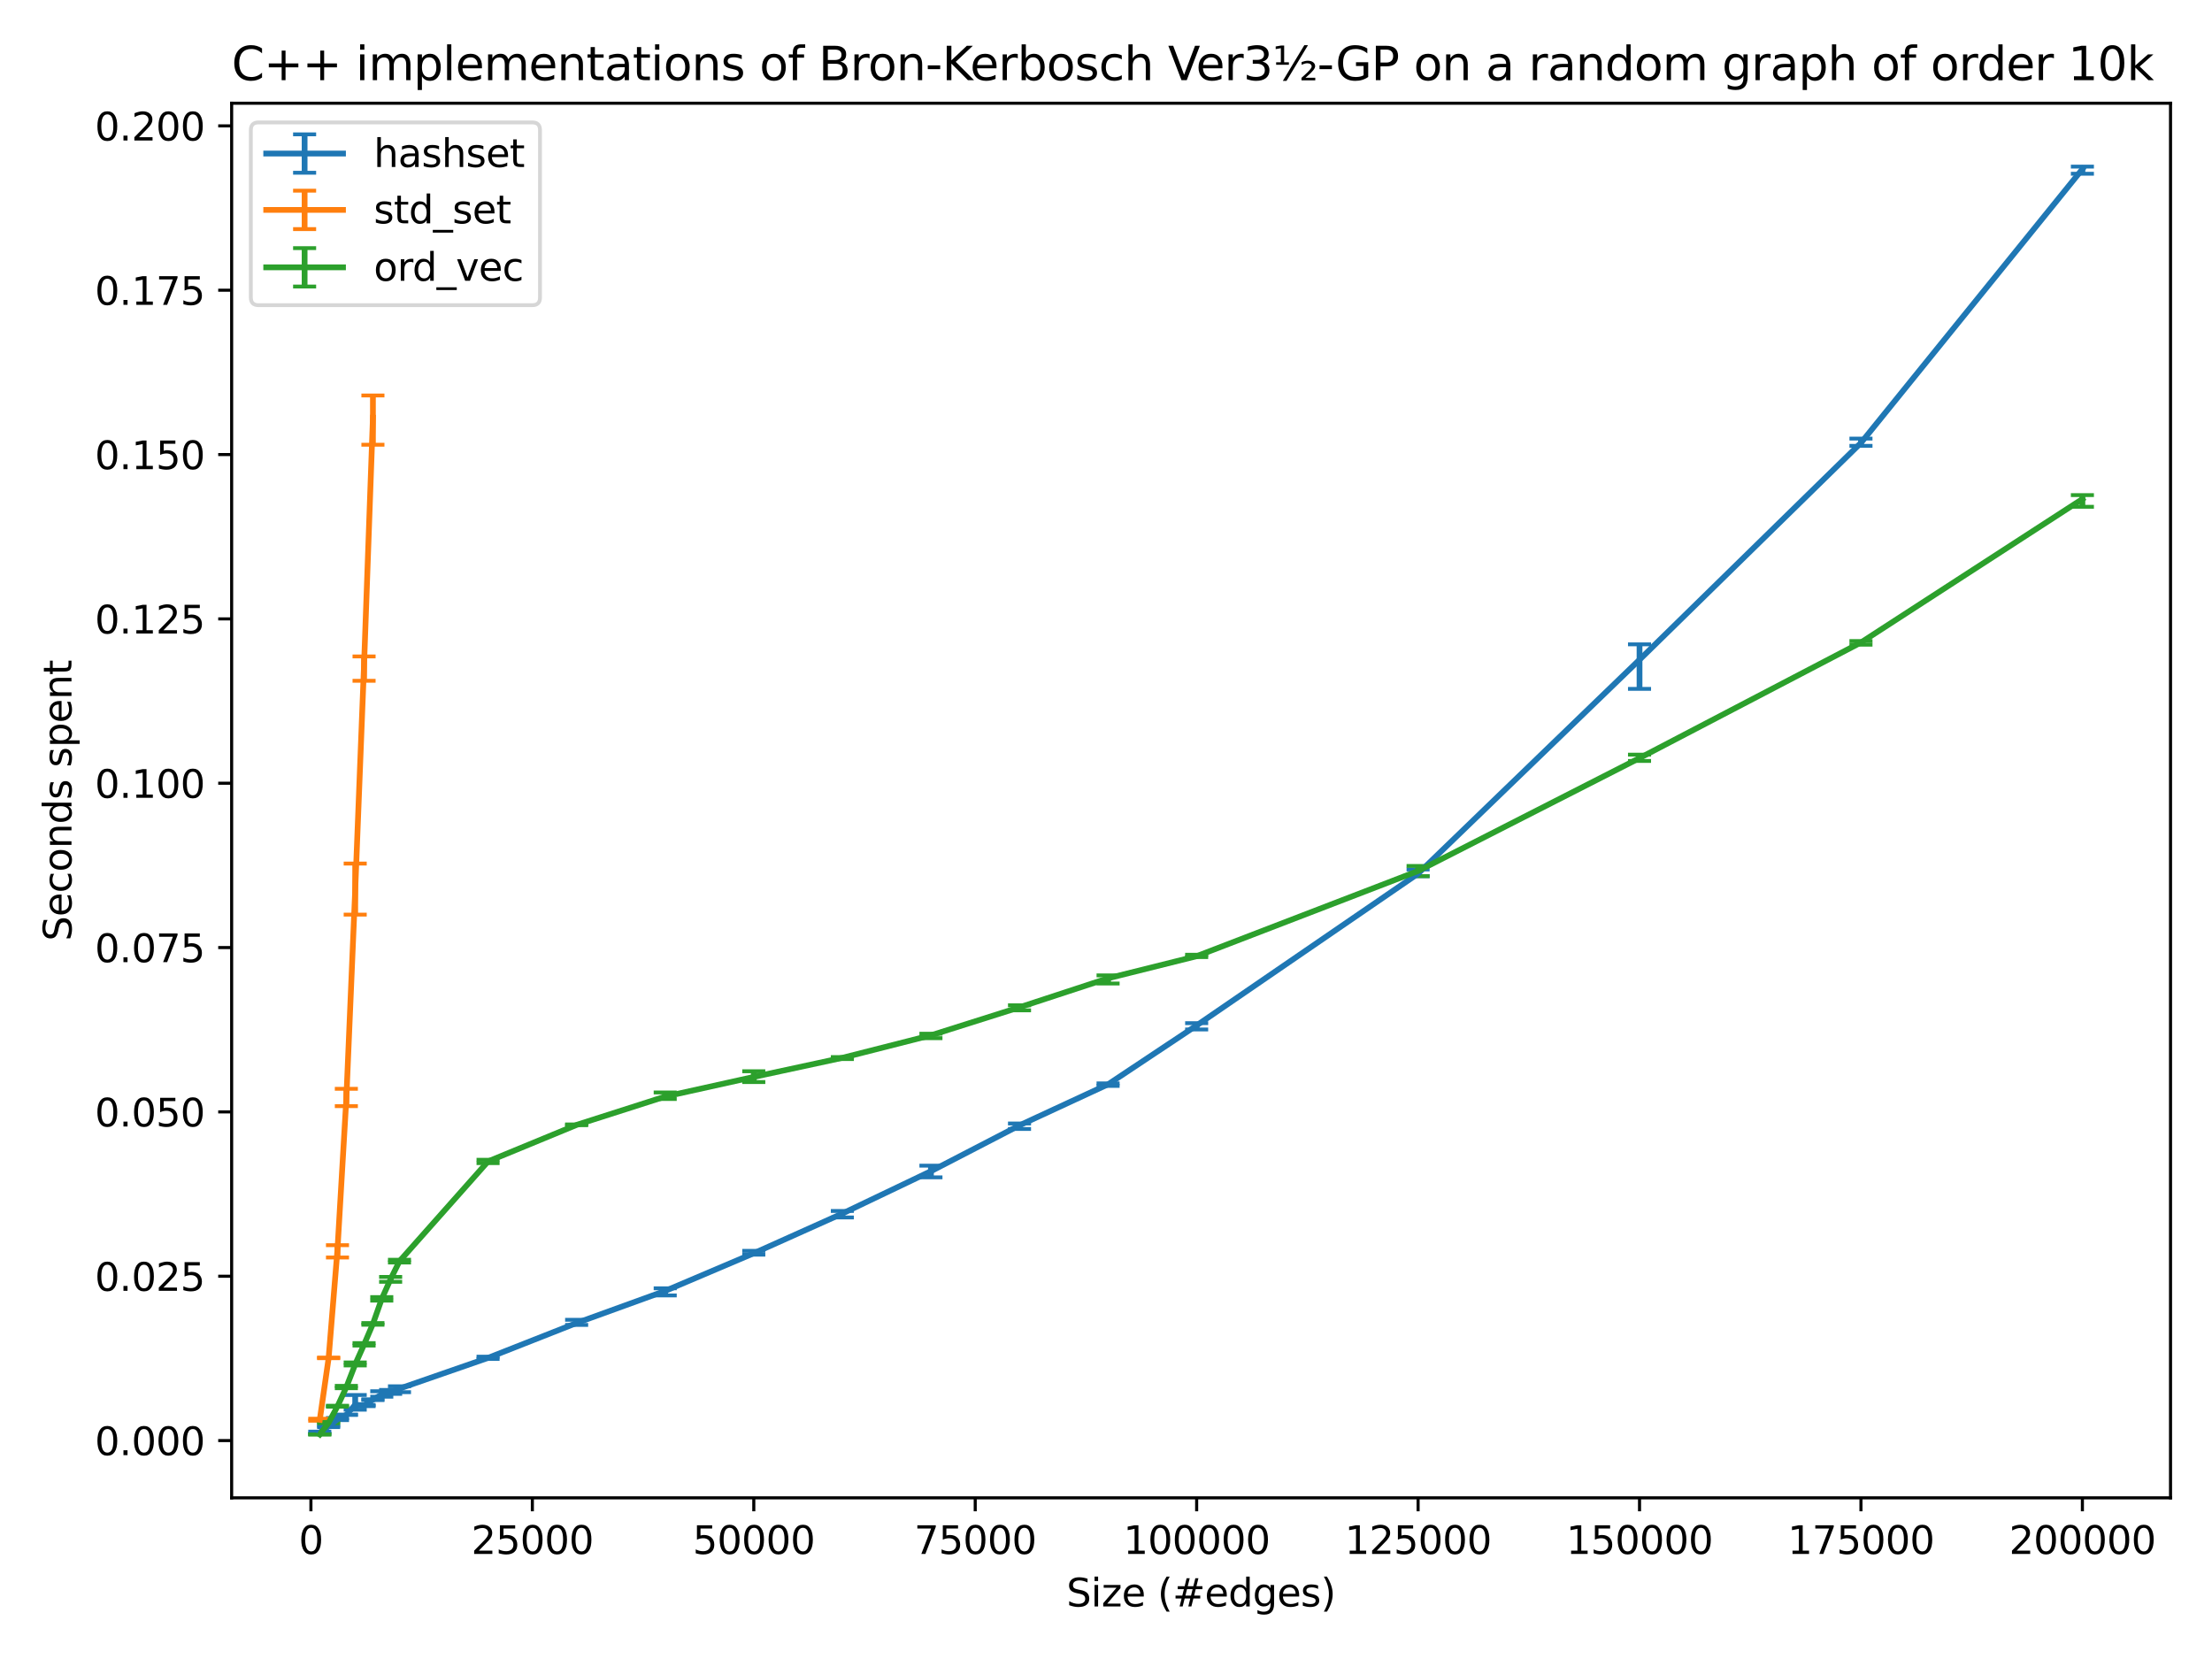 <?xml version="1.0" encoding="utf-8" standalone="no"?>
<!DOCTYPE svg PUBLIC "-//W3C//DTD SVG 1.1//EN"
  "http://www.w3.org/Graphics/SVG/1.1/DTD/svg11.dtd">
<svg xmlns:xlink="http://www.w3.org/1999/xlink" width="576pt" height="432pt" viewBox="0 0 576 432" xmlns="http://www.w3.org/2000/svg" version="1.1">
 <defs>
  <style type="text/css">*{stroke-linejoin: round; stroke-linecap: butt}</style>
 </defs>
 <g id="figure_1">
  <g id="patch_1">
   <path d="M 0 432 
L 576 432 
L 576 0 
L 0 0 
z
" style="fill: #ffffff"/>
  </g>
  <g id="axes_1">
   <g id="patch_2">
    <path d="M 60.32 390.04 
L 565.2 390.04 
L 565.2 26.88 
L 60.32 26.88 
z
" style="fill: #ffffff"/>
   </g>
   <g id="matplotlib.axis_1">
    <g id="xtick_1">
     <g id="line2d_1">
      <defs>
       <path id="mc74f61fcfc" d="M 0 0 
L 0 3.5 
" style="stroke: #000000; stroke-width: 0.8"/>
      </defs>
      <g>
       <use xlink:href="#mc74f61fcfc" x="80.963" y="390.04" style="stroke: #000000; stroke-width: 0.8"/>
      </g>
     </g>
     <g id="text_1">
      <!-- 0 -->
      <g transform="translate(77.781 404.638) scale(0.1 -0.1)">
       <defs>
        <path id="DejaVuSans-30" d="M 2034 4250 
Q 1547 4250 1301 3770 
Q 1056 3291 1056 2328 
Q 1056 1369 1301 889 
Q 1547 409 2034 409 
Q 2525 409 2770 889 
Q 3016 1369 3016 2328 
Q 3016 3291 2770 3770 
Q 2525 4250 2034 4250 
z
M 2034 4750 
Q 2819 4750 3233 4129 
Q 3647 3509 3647 2328 
Q 3647 1150 3233 529 
Q 2819 -91 2034 -91 
Q 1250 -91 836 529 
Q 422 1150 422 2328 
Q 422 3509 836 4129 
Q 1250 4750 2034 4750 
z
" transform="scale(0.016)"/>
       </defs>
       <use xlink:href="#DejaVuSans-30"/>
      </g>
     </g>
    </g>
    <g id="xtick_2">
     <g id="line2d_2">
      <g>
       <use xlink:href="#mc74f61fcfc" x="138.624" y="390.04" style="stroke: #000000; stroke-width: 0.8"/>
      </g>
     </g>
     <g id="text_2">
      <!-- 25000 -->
      <g transform="translate(122.717 404.638) scale(0.1 -0.1)">
       <defs>
        <path id="DejaVuSans-32" d="M 1228 531 
L 3431 531 
L 3431 0 
L 469 0 
L 469 531 
Q 828 903 1448 1529 
Q 2069 2156 2228 2338 
Q 2531 2678 2651 2914 
Q 2772 3150 2772 3378 
Q 2772 3750 2511 3984 
Q 2250 4219 1831 4219 
Q 1534 4219 1204 4116 
Q 875 4013 500 3803 
L 500 4441 
Q 881 4594 1212 4672 
Q 1544 4750 1819 4750 
Q 2544 4750 2975 4387 
Q 3406 4025 3406 3419 
Q 3406 3131 3298 2873 
Q 3191 2616 2906 2266 
Q 2828 2175 2409 1742 
Q 1991 1309 1228 531 
z
" transform="scale(0.016)"/>
        <path id="DejaVuSans-35" d="M 691 4666 
L 3169 4666 
L 3169 4134 
L 1269 4134 
L 1269 2991 
Q 1406 3038 1543 3061 
Q 1681 3084 1819 3084 
Q 2600 3084 3056 2656 
Q 3513 2228 3513 1497 
Q 3513 744 3044 326 
Q 2575 -91 1722 -91 
Q 1428 -91 1123 -41 
Q 819 9 494 109 
L 494 744 
Q 775 591 1075 516 
Q 1375 441 1709 441 
Q 2250 441 2565 725 
Q 2881 1009 2881 1497 
Q 2881 1984 2565 2268 
Q 2250 2553 1709 2553 
Q 1456 2553 1204 2497 
Q 953 2441 691 2322 
L 691 4666 
z
" transform="scale(0.016)"/>
       </defs>
       <use xlink:href="#DejaVuSans-32"/>
       <use xlink:href="#DejaVuSans-35" x="63.623"/>
       <use xlink:href="#DejaVuSans-30" x="127.246"/>
       <use xlink:href="#DejaVuSans-30" x="190.869"/>
       <use xlink:href="#DejaVuSans-30" x="254.492"/>
      </g>
     </g>
    </g>
    <g id="xtick_3">
     <g id="line2d_3">
      <g>
       <use xlink:href="#mc74f61fcfc" x="196.285" y="390.04" style="stroke: #000000; stroke-width: 0.8"/>
      </g>
     </g>
     <g id="text_3">
      <!-- 50000 -->
      <g transform="translate(180.378 404.638) scale(0.1 -0.1)">
       <use xlink:href="#DejaVuSans-35"/>
       <use xlink:href="#DejaVuSans-30" x="63.623"/>
       <use xlink:href="#DejaVuSans-30" x="127.246"/>
       <use xlink:href="#DejaVuSans-30" x="190.869"/>
       <use xlink:href="#DejaVuSans-30" x="254.492"/>
      </g>
     </g>
    </g>
    <g id="xtick_4">
     <g id="line2d_4">
      <g>
       <use xlink:href="#mc74f61fcfc" x="253.946" y="390.04" style="stroke: #000000; stroke-width: 0.8"/>
      </g>
     </g>
     <g id="text_4">
      <!-- 75000 -->
      <g transform="translate(238.039 404.638) scale(0.1 -0.1)">
       <defs>
        <path id="DejaVuSans-37" d="M 525 4666 
L 3525 4666 
L 3525 4397 
L 1831 0 
L 1172 0 
L 2766 4134 
L 525 4134 
L 525 4666 
z
" transform="scale(0.016)"/>
       </defs>
       <use xlink:href="#DejaVuSans-37"/>
       <use xlink:href="#DejaVuSans-35" x="63.623"/>
       <use xlink:href="#DejaVuSans-30" x="127.246"/>
       <use xlink:href="#DejaVuSans-30" x="190.869"/>
       <use xlink:href="#DejaVuSans-30" x="254.492"/>
      </g>
     </g>
    </g>
    <g id="xtick_5">
     <g id="line2d_5">
      <g>
       <use xlink:href="#mc74f61fcfc" x="311.607" y="390.04" style="stroke: #000000; stroke-width: 0.8"/>
      </g>
     </g>
     <g id="text_5">
      <!-- 100000 -->
      <g transform="translate(292.519 404.638) scale(0.1 -0.1)">
       <defs>
        <path id="DejaVuSans-31" d="M 794 531 
L 1825 531 
L 1825 4091 
L 703 3866 
L 703 4441 
L 1819 4666 
L 2450 4666 
L 2450 531 
L 3481 531 
L 3481 0 
L 794 0 
L 794 531 
z
" transform="scale(0.016)"/>
       </defs>
       <use xlink:href="#DejaVuSans-31"/>
       <use xlink:href="#DejaVuSans-30" x="63.623"/>
       <use xlink:href="#DejaVuSans-30" x="127.246"/>
       <use xlink:href="#DejaVuSans-30" x="190.869"/>
       <use xlink:href="#DejaVuSans-30" x="254.492"/>
       <use xlink:href="#DejaVuSans-30" x="318.115"/>
      </g>
     </g>
    </g>
    <g id="xtick_6">
     <g id="line2d_6">
      <g>
       <use xlink:href="#mc74f61fcfc" x="369.268" y="390.04" style="stroke: #000000; stroke-width: 0.8"/>
      </g>
     </g>
     <g id="text_6">
      <!-- 125000 -->
      <g transform="translate(350.18 404.638) scale(0.1 -0.1)">
       <use xlink:href="#DejaVuSans-31"/>
       <use xlink:href="#DejaVuSans-32" x="63.623"/>
       <use xlink:href="#DejaVuSans-35" x="127.246"/>
       <use xlink:href="#DejaVuSans-30" x="190.869"/>
       <use xlink:href="#DejaVuSans-30" x="254.492"/>
       <use xlink:href="#DejaVuSans-30" x="318.115"/>
      </g>
     </g>
    </g>
    <g id="xtick_7">
     <g id="line2d_7">
      <g>
       <use xlink:href="#mc74f61fcfc" x="426.929" y="390.04" style="stroke: #000000; stroke-width: 0.8"/>
      </g>
     </g>
     <g id="text_7">
      <!-- 150000 -->
      <g transform="translate(407.841 404.638) scale(0.1 -0.1)">
       <use xlink:href="#DejaVuSans-31"/>
       <use xlink:href="#DejaVuSans-35" x="63.623"/>
       <use xlink:href="#DejaVuSans-30" x="127.246"/>
       <use xlink:href="#DejaVuSans-30" x="190.869"/>
       <use xlink:href="#DejaVuSans-30" x="254.492"/>
       <use xlink:href="#DejaVuSans-30" x="318.115"/>
      </g>
     </g>
    </g>
    <g id="xtick_8">
     <g id="line2d_8">
      <g>
       <use xlink:href="#mc74f61fcfc" x="484.59" y="390.04" style="stroke: #000000; stroke-width: 0.8"/>
      </g>
     </g>
     <g id="text_8">
      <!-- 175000 -->
      <g transform="translate(465.502 404.638) scale(0.1 -0.1)">
       <use xlink:href="#DejaVuSans-31"/>
       <use xlink:href="#DejaVuSans-37" x="63.623"/>
       <use xlink:href="#DejaVuSans-35" x="127.246"/>
       <use xlink:href="#DejaVuSans-30" x="190.869"/>
       <use xlink:href="#DejaVuSans-30" x="254.492"/>
       <use xlink:href="#DejaVuSans-30" x="318.115"/>
      </g>
     </g>
    </g>
    <g id="xtick_9">
     <g id="line2d_9">
      <g>
       <use xlink:href="#mc74f61fcfc" x="542.251" y="390.04" style="stroke: #000000; stroke-width: 0.8"/>
      </g>
     </g>
     <g id="text_9">
      <!-- 200000 -->
      <g transform="translate(523.163 404.638) scale(0.1 -0.1)">
       <use xlink:href="#DejaVuSans-32"/>
       <use xlink:href="#DejaVuSans-30" x="63.623"/>
       <use xlink:href="#DejaVuSans-30" x="127.246"/>
       <use xlink:href="#DejaVuSans-30" x="190.869"/>
       <use xlink:href="#DejaVuSans-30" x="254.492"/>
       <use xlink:href="#DejaVuSans-30" x="318.115"/>
      </g>
     </g>
    </g>
    <g id="text_10">
     <!-- Size (#edges) -->
     <g transform="translate(277.709 418.317) scale(0.1 -0.1)">
      <defs>
       <path id="DejaVuSans-53" d="M 3425 4513 
L 3425 3897 
Q 3066 4069 2747 4153 
Q 2428 4238 2131 4238 
Q 1616 4238 1336 4038 
Q 1056 3838 1056 3469 
Q 1056 3159 1242 3001 
Q 1428 2844 1947 2747 
L 2328 2669 
Q 3034 2534 3370 2195 
Q 3706 1856 3706 1288 
Q 3706 609 3251 259 
Q 2797 -91 1919 -91 
Q 1588 -91 1214 -16 
Q 841 59 441 206 
L 441 856 
Q 825 641 1194 531 
Q 1563 422 1919 422 
Q 2459 422 2753 634 
Q 3047 847 3047 1241 
Q 3047 1584 2836 1778 
Q 2625 1972 2144 2069 
L 1759 2144 
Q 1053 2284 737 2584 
Q 422 2884 422 3419 
Q 422 4038 858 4394 
Q 1294 4750 2059 4750 
Q 2388 4750 2728 4690 
Q 3069 4631 3425 4513 
z
" transform="scale(0.016)"/>
       <path id="DejaVuSans-69" d="M 603 3500 
L 1178 3500 
L 1178 0 
L 603 0 
L 603 3500 
z
M 603 4863 
L 1178 4863 
L 1178 4134 
L 603 4134 
L 603 4863 
z
" transform="scale(0.016)"/>
       <path id="DejaVuSans-7a" d="M 353 3500 
L 3084 3500 
L 3084 2975 
L 922 459 
L 3084 459 
L 3084 0 
L 275 0 
L 275 525 
L 2438 3041 
L 353 3041 
L 353 3500 
z
" transform="scale(0.016)"/>
       <path id="DejaVuSans-65" d="M 3597 1894 
L 3597 1613 
L 953 1613 
Q 991 1019 1311 708 
Q 1631 397 2203 397 
Q 2534 397 2845 478 
Q 3156 559 3463 722 
L 3463 178 
Q 3153 47 2828 -22 
Q 2503 -91 2169 -91 
Q 1331 -91 842 396 
Q 353 884 353 1716 
Q 353 2575 817 3079 
Q 1281 3584 2069 3584 
Q 2775 3584 3186 3129 
Q 3597 2675 3597 1894 
z
M 3022 2063 
Q 3016 2534 2758 2815 
Q 2500 3097 2075 3097 
Q 1594 3097 1305 2825 
Q 1016 2553 972 2059 
L 3022 2063 
z
" transform="scale(0.016)"/>
       <path id="DejaVuSans-20" transform="scale(0.016)"/>
       <path id="DejaVuSans-28" d="M 1984 4856 
Q 1566 4138 1362 3434 
Q 1159 2731 1159 2009 
Q 1159 1288 1364 580 
Q 1569 -128 1984 -844 
L 1484 -844 
Q 1016 -109 783 600 
Q 550 1309 550 2009 
Q 550 2706 781 3412 
Q 1013 4119 1484 4856 
L 1984 4856 
z
" transform="scale(0.016)"/>
       <path id="DejaVuSans-23" d="M 3272 2816 
L 2363 2816 
L 2100 1772 
L 3016 1772 
L 3272 2816 
z
M 2803 4594 
L 2478 3297 
L 3391 3297 
L 3719 4594 
L 4219 4594 
L 3897 3297 
L 4872 3297 
L 4872 2816 
L 3775 2816 
L 3519 1772 
L 4513 1772 
L 4513 1294 
L 3397 1294 
L 3072 0 
L 2572 0 
L 2894 1294 
L 1978 1294 
L 1656 0 
L 1153 0 
L 1478 1294 
L 494 1294 
L 494 1772 
L 1594 1772 
L 1856 2816 
L 850 2816 
L 850 3297 
L 1978 3297 
L 2297 4594 
L 2803 4594 
z
" transform="scale(0.016)"/>
       <path id="DejaVuSans-64" d="M 2906 2969 
L 2906 4863 
L 3481 4863 
L 3481 0 
L 2906 0 
L 2906 525 
Q 2725 213 2448 61 
Q 2172 -91 1784 -91 
Q 1150 -91 751 415 
Q 353 922 353 1747 
Q 353 2572 751 3078 
Q 1150 3584 1784 3584 
Q 2172 3584 2448 3432 
Q 2725 3281 2906 2969 
z
M 947 1747 
Q 947 1113 1208 752 
Q 1469 391 1925 391 
Q 2381 391 2643 752 
Q 2906 1113 2906 1747 
Q 2906 2381 2643 2742 
Q 2381 3103 1925 3103 
Q 1469 3103 1208 2742 
Q 947 2381 947 1747 
z
" transform="scale(0.016)"/>
       <path id="DejaVuSans-67" d="M 2906 1791 
Q 2906 2416 2648 2759 
Q 2391 3103 1925 3103 
Q 1463 3103 1205 2759 
Q 947 2416 947 1791 
Q 947 1169 1205 825 
Q 1463 481 1925 481 
Q 2391 481 2648 825 
Q 2906 1169 2906 1791 
z
M 3481 434 
Q 3481 -459 3084 -895 
Q 2688 -1331 1869 -1331 
Q 1566 -1331 1297 -1286 
Q 1028 -1241 775 -1147 
L 775 -588 
Q 1028 -725 1275 -790 
Q 1522 -856 1778 -856 
Q 2344 -856 2625 -561 
Q 2906 -266 2906 331 
L 2906 616 
Q 2728 306 2450 153 
Q 2172 0 1784 0 
Q 1141 0 747 490 
Q 353 981 353 1791 
Q 353 2603 747 3093 
Q 1141 3584 1784 3584 
Q 2172 3584 2450 3431 
Q 2728 3278 2906 2969 
L 2906 3500 
L 3481 3500 
L 3481 434 
z
" transform="scale(0.016)"/>
       <path id="DejaVuSans-73" d="M 2834 3397 
L 2834 2853 
Q 2591 2978 2328 3040 
Q 2066 3103 1784 3103 
Q 1356 3103 1142 2972 
Q 928 2841 928 2578 
Q 928 2378 1081 2264 
Q 1234 2150 1697 2047 
L 1894 2003 
Q 2506 1872 2764 1633 
Q 3022 1394 3022 966 
Q 3022 478 2636 193 
Q 2250 -91 1575 -91 
Q 1294 -91 989 -36 
Q 684 19 347 128 
L 347 722 
Q 666 556 975 473 
Q 1284 391 1588 391 
Q 1994 391 2212 530 
Q 2431 669 2431 922 
Q 2431 1156 2273 1281 
Q 2116 1406 1581 1522 
L 1381 1569 
Q 847 1681 609 1914 
Q 372 2147 372 2553 
Q 372 3047 722 3315 
Q 1072 3584 1716 3584 
Q 2034 3584 2315 3537 
Q 2597 3491 2834 3397 
z
" transform="scale(0.016)"/>
       <path id="DejaVuSans-29" d="M 513 4856 
L 1013 4856 
Q 1481 4119 1714 3412 
Q 1947 2706 1947 2009 
Q 1947 1309 1714 600 
Q 1481 -109 1013 -844 
L 513 -844 
Q 928 -128 1133 580 
Q 1338 1288 1338 2009 
Q 1338 2731 1133 3434 
Q 928 4138 513 4856 
z
" transform="scale(0.016)"/>
      </defs>
      <use xlink:href="#DejaVuSans-53"/>
      <use xlink:href="#DejaVuSans-69" x="63.477"/>
      <use xlink:href="#DejaVuSans-7a" x="91.26"/>
      <use xlink:href="#DejaVuSans-65" x="143.75"/>
      <use xlink:href="#DejaVuSans-20" x="205.273"/>
      <use xlink:href="#DejaVuSans-28" x="237.061"/>
      <use xlink:href="#DejaVuSans-23" x="276.074"/>
      <use xlink:href="#DejaVuSans-65" x="359.863"/>
      <use xlink:href="#DejaVuSans-64" x="421.387"/>
      <use xlink:href="#DejaVuSans-67" x="484.863"/>
      <use xlink:href="#DejaVuSans-65" x="548.34"/>
      <use xlink:href="#DejaVuSans-73" x="609.863"/>
      <use xlink:href="#DejaVuSans-29" x="661.963"/>
     </g>
    </g>
   </g>
   <g id="matplotlib.axis_2">
    <g id="ytick_1">
     <g id="line2d_10">
      <defs>
       <path id="m7eb1c47a8f" d="M 0 0 
L -3.5 0 
" style="stroke: #000000; stroke-width: 0.8"/>
      </defs>
      <g>
       <use xlink:href="#m7eb1c47a8f" x="60.32" y="375.117" style="stroke: #000000; stroke-width: 0.8"/>
      </g>
     </g>
     <g id="text_11">
      <!-- 0.000 -->
      <g transform="translate(24.692 378.916) scale(0.1 -0.1)">
       <defs>
        <path id="DejaVuSans-2e" d="M 684 794 
L 1344 794 
L 1344 0 
L 684 0 
L 684 794 
z
" transform="scale(0.016)"/>
       </defs>
       <use xlink:href="#DejaVuSans-30"/>
       <use xlink:href="#DejaVuSans-2e" x="63.623"/>
       <use xlink:href="#DejaVuSans-30" x="95.41"/>
       <use xlink:href="#DejaVuSans-30" x="159.033"/>
       <use xlink:href="#DejaVuSans-30" x="222.656"/>
      </g>
     </g>
    </g>
    <g id="ytick_2">
     <g id="line2d_11">
      <g>
       <use xlink:href="#m7eb1c47a8f" x="60.32" y="332.325" style="stroke: #000000; stroke-width: 0.8"/>
      </g>
     </g>
     <g id="text_12">
      <!-- 0.025 -->
      <g transform="translate(24.692 336.125) scale(0.1 -0.1)">
       <use xlink:href="#DejaVuSans-30"/>
       <use xlink:href="#DejaVuSans-2e" x="63.623"/>
       <use xlink:href="#DejaVuSans-30" x="95.41"/>
       <use xlink:href="#DejaVuSans-32" x="159.033"/>
       <use xlink:href="#DejaVuSans-35" x="222.656"/>
      </g>
     </g>
    </g>
    <g id="ytick_3">
     <g id="line2d_12">
      <g>
       <use xlink:href="#m7eb1c47a8f" x="60.32" y="289.534" style="stroke: #000000; stroke-width: 0.8"/>
      </g>
     </g>
     <g id="text_13">
      <!-- 0.050 -->
      <g transform="translate(24.692 293.333) scale(0.1 -0.1)">
       <use xlink:href="#DejaVuSans-30"/>
       <use xlink:href="#DejaVuSans-2e" x="63.623"/>
       <use xlink:href="#DejaVuSans-30" x="95.41"/>
       <use xlink:href="#DejaVuSans-35" x="159.033"/>
       <use xlink:href="#DejaVuSans-30" x="222.656"/>
      </g>
     </g>
    </g>
    <g id="ytick_4">
     <g id="line2d_13">
      <g>
       <use xlink:href="#m7eb1c47a8f" x="60.32" y="246.743" style="stroke: #000000; stroke-width: 0.8"/>
      </g>
     </g>
     <g id="text_14">
      <!-- 0.075 -->
      <g transform="translate(24.692 250.542) scale(0.1 -0.1)">
       <use xlink:href="#DejaVuSans-30"/>
       <use xlink:href="#DejaVuSans-2e" x="63.623"/>
       <use xlink:href="#DejaVuSans-30" x="95.41"/>
       <use xlink:href="#DejaVuSans-37" x="159.033"/>
       <use xlink:href="#DejaVuSans-35" x="222.656"/>
      </g>
     </g>
    </g>
    <g id="ytick_5">
     <g id="line2d_14">
      <g>
       <use xlink:href="#m7eb1c47a8f" x="60.32" y="203.951" style="stroke: #000000; stroke-width: 0.8"/>
      </g>
     </g>
     <g id="text_15">
      <!-- 0.100 -->
      <g transform="translate(24.692 207.75) scale(0.1 -0.1)">
       <use xlink:href="#DejaVuSans-30"/>
       <use xlink:href="#DejaVuSans-2e" x="63.623"/>
       <use xlink:href="#DejaVuSans-31" x="95.41"/>
       <use xlink:href="#DejaVuSans-30" x="159.033"/>
       <use xlink:href="#DejaVuSans-30" x="222.656"/>
      </g>
     </g>
    </g>
    <g id="ytick_6">
     <g id="line2d_15">
      <g>
       <use xlink:href="#m7eb1c47a8f" x="60.32" y="161.16" style="stroke: #000000; stroke-width: 0.8"/>
      </g>
     </g>
     <g id="text_16">
      <!-- 0.125 -->
      <g transform="translate(24.692 164.959) scale(0.1 -0.1)">
       <use xlink:href="#DejaVuSans-30"/>
       <use xlink:href="#DejaVuSans-2e" x="63.623"/>
       <use xlink:href="#DejaVuSans-31" x="95.41"/>
       <use xlink:href="#DejaVuSans-32" x="159.033"/>
       <use xlink:href="#DejaVuSans-35" x="222.656"/>
      </g>
     </g>
    </g>
    <g id="ytick_7">
     <g id="line2d_16">
      <g>
       <use xlink:href="#m7eb1c47a8f" x="60.32" y="118.368" style="stroke: #000000; stroke-width: 0.8"/>
      </g>
     </g>
     <g id="text_17">
      <!-- 0.150 -->
      <g transform="translate(24.692 122.167) scale(0.1 -0.1)">
       <use xlink:href="#DejaVuSans-30"/>
       <use xlink:href="#DejaVuSans-2e" x="63.623"/>
       <use xlink:href="#DejaVuSans-31" x="95.41"/>
       <use xlink:href="#DejaVuSans-35" x="159.033"/>
       <use xlink:href="#DejaVuSans-30" x="222.656"/>
      </g>
     </g>
    </g>
    <g id="ytick_8">
     <g id="line2d_17">
      <g>
       <use xlink:href="#m7eb1c47a8f" x="60.32" y="75.577" style="stroke: #000000; stroke-width: 0.8"/>
      </g>
     </g>
     <g id="text_18">
      <!-- 0.175 -->
      <g transform="translate(24.692 79.376) scale(0.1 -0.1)">
       <use xlink:href="#DejaVuSans-30"/>
       <use xlink:href="#DejaVuSans-2e" x="63.623"/>
       <use xlink:href="#DejaVuSans-31" x="95.41"/>
       <use xlink:href="#DejaVuSans-37" x="159.033"/>
       <use xlink:href="#DejaVuSans-35" x="222.656"/>
      </g>
     </g>
    </g>
    <g id="ytick_9">
     <g id="line2d_18">
      <g>
       <use xlink:href="#m7eb1c47a8f" x="60.32" y="32.785" style="stroke: #000000; stroke-width: 0.8"/>
      </g>
     </g>
     <g id="text_19">
      <!-- 0.200 -->
      <g transform="translate(24.692 36.584) scale(0.1 -0.1)">
       <use xlink:href="#DejaVuSans-30"/>
       <use xlink:href="#DejaVuSans-2e" x="63.623"/>
       <use xlink:href="#DejaVuSans-32" x="95.41"/>
       <use xlink:href="#DejaVuSans-30" x="159.033"/>
       <use xlink:href="#DejaVuSans-30" x="222.656"/>
      </g>
     </g>
    </g>
    <g id="text_20">
     <!-- Seconds spent -->
     <g transform="translate(18.612 245.04) rotate(-90) scale(0.1 -0.1)">
      <defs>
       <path id="DejaVuSans-63" d="M 3122 3366 
L 3122 2828 
Q 2878 2963 2633 3030 
Q 2388 3097 2138 3097 
Q 1578 3097 1268 2742 
Q 959 2388 959 1747 
Q 959 1106 1268 751 
Q 1578 397 2138 397 
Q 2388 397 2633 464 
Q 2878 531 3122 666 
L 3122 134 
Q 2881 22 2623 -34 
Q 2366 -91 2075 -91 
Q 1284 -91 818 406 
Q 353 903 353 1747 
Q 353 2603 823 3093 
Q 1294 3584 2113 3584 
Q 2378 3584 2631 3529 
Q 2884 3475 3122 3366 
z
" transform="scale(0.016)"/>
       <path id="DejaVuSans-6f" d="M 1959 3097 
Q 1497 3097 1228 2736 
Q 959 2375 959 1747 
Q 959 1119 1226 758 
Q 1494 397 1959 397 
Q 2419 397 2687 759 
Q 2956 1122 2956 1747 
Q 2956 2369 2687 2733 
Q 2419 3097 1959 3097 
z
M 1959 3584 
Q 2709 3584 3137 3096 
Q 3566 2609 3566 1747 
Q 3566 888 3137 398 
Q 2709 -91 1959 -91 
Q 1206 -91 779 398 
Q 353 888 353 1747 
Q 353 2609 779 3096 
Q 1206 3584 1959 3584 
z
" transform="scale(0.016)"/>
       <path id="DejaVuSans-6e" d="M 3513 2113 
L 3513 0 
L 2938 0 
L 2938 2094 
Q 2938 2591 2744 2837 
Q 2550 3084 2163 3084 
Q 1697 3084 1428 2787 
Q 1159 2491 1159 1978 
L 1159 0 
L 581 0 
L 581 3500 
L 1159 3500 
L 1159 2956 
Q 1366 3272 1645 3428 
Q 1925 3584 2291 3584 
Q 2894 3584 3203 3211 
Q 3513 2838 3513 2113 
z
" transform="scale(0.016)"/>
       <path id="DejaVuSans-70" d="M 1159 525 
L 1159 -1331 
L 581 -1331 
L 581 3500 
L 1159 3500 
L 1159 2969 
Q 1341 3281 1617 3432 
Q 1894 3584 2278 3584 
Q 2916 3584 3314 3078 
Q 3713 2572 3713 1747 
Q 3713 922 3314 415 
Q 2916 -91 2278 -91 
Q 1894 -91 1617 61 
Q 1341 213 1159 525 
z
M 3116 1747 
Q 3116 2381 2855 2742 
Q 2594 3103 2138 3103 
Q 1681 3103 1420 2742 
Q 1159 2381 1159 1747 
Q 1159 1113 1420 752 
Q 1681 391 2138 391 
Q 2594 391 2855 752 
Q 3116 1113 3116 1747 
z
" transform="scale(0.016)"/>
       <path id="DejaVuSans-74" d="M 1172 4494 
L 1172 3500 
L 2356 3500 
L 2356 3053 
L 1172 3053 
L 1172 1153 
Q 1172 725 1289 603 
Q 1406 481 1766 481 
L 2356 481 
L 2356 0 
L 1766 0 
Q 1100 0 847 248 
Q 594 497 594 1153 
L 594 3053 
L 172 3053 
L 172 3500 
L 594 3500 
L 594 4494 
L 1172 4494 
z
" transform="scale(0.016)"/>
      </defs>
      <use xlink:href="#DejaVuSans-53"/>
      <use xlink:href="#DejaVuSans-65" x="63.477"/>
      <use xlink:href="#DejaVuSans-63" x="125"/>
      <use xlink:href="#DejaVuSans-6f" x="179.98"/>
      <use xlink:href="#DejaVuSans-6e" x="241.162"/>
      <use xlink:href="#DejaVuSans-64" x="304.541"/>
      <use xlink:href="#DejaVuSans-73" x="368.018"/>
      <use xlink:href="#DejaVuSans-20" x="420.117"/>
      <use xlink:href="#DejaVuSans-73" x="451.904"/>
      <use xlink:href="#DejaVuSans-70" x="504.004"/>
      <use xlink:href="#DejaVuSans-65" x="567.48"/>
      <use xlink:href="#DejaVuSans-6e" x="629.004"/>
      <use xlink:href="#DejaVuSans-74" x="692.383"/>
     </g>
    </g>
   </g>
   <g id="LineCollection_1">
    <path d="M 83.269 373.302 
L 83.269 372.797 
" clip-path="url(#p7ec87a572a)" style="fill: none; stroke: #1f77b4; stroke-width: 1.5"/>
    <path d="M 85.576 371.606 
L 85.576 371.271 
" clip-path="url(#p7ec87a572a)" style="fill: none; stroke: #1f77b4; stroke-width: 1.5"/>
    <path d="M 87.882 369.794 
L 87.882 369.254 
" clip-path="url(#p7ec87a572a)" style="fill: none; stroke: #1f77b4; stroke-width: 1.5"/>
    <path d="M 90.188 368.443 
L 90.188 368.364 
" clip-path="url(#p7ec87a572a)" style="fill: none; stroke: #1f77b4; stroke-width: 1.5"/>
    <path d="M 92.495 367.085 
L 92.495 363.252 
" clip-path="url(#p7ec87a572a)" style="fill: none; stroke: #1f77b4; stroke-width: 1.5"/>
    <path d="M 94.801 366.156 
L 94.801 365.848 
" clip-path="url(#p7ec87a572a)" style="fill: none; stroke: #1f77b4; stroke-width: 1.5"/>
    <path d="M 97.108 364.582 
L 97.108 364.374 
" clip-path="url(#p7ec87a572a)" style="fill: none; stroke: #1f77b4; stroke-width: 1.5"/>
    <path d="M 99.414 363.704 
L 99.414 362.281 
" clip-path="url(#p7ec87a572a)" style="fill: none; stroke: #1f77b4; stroke-width: 1.5"/>
    <path d="M 101.721 362.971 
L 101.721 361.931 
" clip-path="url(#p7ec87a572a)" style="fill: none; stroke: #1f77b4; stroke-width: 1.5"/>
    <path d="M 104.027 362.524 
L 104.027 360.98 
" clip-path="url(#p7ec87a572a)" style="fill: none; stroke: #1f77b4; stroke-width: 1.5"/>
    <path d="M 127.091 353.873 
L 127.091 353.271 
" clip-path="url(#p7ec87a572a)" style="fill: none; stroke: #1f77b4; stroke-width: 1.5"/>
    <path d="M 150.156 345.007 
L 150.156 343.671 
" clip-path="url(#p7ec87a572a)" style="fill: none; stroke: #1f77b4; stroke-width: 1.5"/>
    <path d="M 173.22 337.328 
L 173.22 335.473 
" clip-path="url(#p7ec87a572a)" style="fill: none; stroke: #1f77b4; stroke-width: 1.5"/>
    <path d="M 196.285 326.706 
L 196.285 325.711 
" clip-path="url(#p7ec87a572a)" style="fill: none; stroke: #1f77b4; stroke-width: 1.5"/>
    <path d="M 219.349 317.027 
L 219.349 315.332 
" clip-path="url(#p7ec87a572a)" style="fill: none; stroke: #1f77b4; stroke-width: 1.5"/>
    <path d="M 242.414 306.572 
L 242.414 303.542 
" clip-path="url(#p7ec87a572a)" style="fill: none; stroke: #1f77b4; stroke-width: 1.5"/>
    <path d="M 265.478 293.983 
L 265.478 292.554 
" clip-path="url(#p7ec87a572a)" style="fill: none; stroke: #1f77b4; stroke-width: 1.5"/>
    <path d="M 288.542 282.762 
L 288.542 282.103 
" clip-path="url(#p7ec87a572a)" style="fill: none; stroke: #1f77b4; stroke-width: 1.5"/>
    <path d="M 311.607 268.073 
L 311.607 266.426 
" clip-path="url(#p7ec87a572a)" style="fill: none; stroke: #1f77b4; stroke-width: 1.5"/>
    <path d="M 369.268 228.157 
L 369.268 226.413 
" clip-path="url(#p7ec87a572a)" style="fill: none; stroke: #1f77b4; stroke-width: 1.5"/>
    <path d="M 426.929 179.379 
L 426.929 167.787 
" clip-path="url(#p7ec87a572a)" style="fill: none; stroke: #1f77b4; stroke-width: 1.5"/>
    <path d="M 484.59 116.104 
L 484.59 114.205 
" clip-path="url(#p7ec87a572a)" style="fill: none; stroke: #1f77b4; stroke-width: 1.5"/>
    <path d="M 542.251 45.238 
L 542.251 43.387 
" clip-path="url(#p7ec87a572a)" style="fill: none; stroke: #1f77b4; stroke-width: 1.5"/>
   </g>
   <g id="line2d_19">
    <defs>
     <path id="md8547b9e7e" d="M 3 0 
L -3 -0 
" style="stroke: #1f77b4"/>
    </defs>
    <g clip-path="url(#p7ec87a572a)">
     <use xlink:href="#md8547b9e7e" x="83.269" y="373.302" style="fill: #1f77b4; stroke: #1f77b4"/>
     <use xlink:href="#md8547b9e7e" x="85.576" y="371.606" style="fill: #1f77b4; stroke: #1f77b4"/>
     <use xlink:href="#md8547b9e7e" x="87.882" y="369.794" style="fill: #1f77b4; stroke: #1f77b4"/>
     <use xlink:href="#md8547b9e7e" x="90.188" y="368.443" style="fill: #1f77b4; stroke: #1f77b4"/>
     <use xlink:href="#md8547b9e7e" x="92.495" y="367.085" style="fill: #1f77b4; stroke: #1f77b4"/>
     <use xlink:href="#md8547b9e7e" x="94.801" y="366.156" style="fill: #1f77b4; stroke: #1f77b4"/>
     <use xlink:href="#md8547b9e7e" x="97.108" y="364.582" style="fill: #1f77b4; stroke: #1f77b4"/>
     <use xlink:href="#md8547b9e7e" x="99.414" y="363.704" style="fill: #1f77b4; stroke: #1f77b4"/>
     <use xlink:href="#md8547b9e7e" x="101.721" y="362.971" style="fill: #1f77b4; stroke: #1f77b4"/>
     <use xlink:href="#md8547b9e7e" x="104.027" y="362.524" style="fill: #1f77b4; stroke: #1f77b4"/>
     <use xlink:href="#md8547b9e7e" x="127.091" y="353.873" style="fill: #1f77b4; stroke: #1f77b4"/>
     <use xlink:href="#md8547b9e7e" x="150.156" y="345.007" style="fill: #1f77b4; stroke: #1f77b4"/>
     <use xlink:href="#md8547b9e7e" x="173.22" y="337.328" style="fill: #1f77b4; stroke: #1f77b4"/>
     <use xlink:href="#md8547b9e7e" x="196.285" y="326.706" style="fill: #1f77b4; stroke: #1f77b4"/>
     <use xlink:href="#md8547b9e7e" x="219.349" y="317.027" style="fill: #1f77b4; stroke: #1f77b4"/>
     <use xlink:href="#md8547b9e7e" x="242.414" y="306.572" style="fill: #1f77b4; stroke: #1f77b4"/>
     <use xlink:href="#md8547b9e7e" x="265.478" y="293.983" style="fill: #1f77b4; stroke: #1f77b4"/>
     <use xlink:href="#md8547b9e7e" x="288.542" y="282.762" style="fill: #1f77b4; stroke: #1f77b4"/>
     <use xlink:href="#md8547b9e7e" x="311.607" y="268.073" style="fill: #1f77b4; stroke: #1f77b4"/>
     <use xlink:href="#md8547b9e7e" x="369.268" y="228.157" style="fill: #1f77b4; stroke: #1f77b4"/>
     <use xlink:href="#md8547b9e7e" x="426.929" y="179.379" style="fill: #1f77b4; stroke: #1f77b4"/>
     <use xlink:href="#md8547b9e7e" x="484.59" y="116.104" style="fill: #1f77b4; stroke: #1f77b4"/>
     <use xlink:href="#md8547b9e7e" x="542.251" y="45.238" style="fill: #1f77b4; stroke: #1f77b4"/>
    </g>
   </g>
   <g id="line2d_20">
    <g clip-path="url(#p7ec87a572a)">
     <use xlink:href="#md8547b9e7e" x="83.269" y="372.797" style="fill: #1f77b4; stroke: #1f77b4"/>
     <use xlink:href="#md8547b9e7e" x="85.576" y="371.271" style="fill: #1f77b4; stroke: #1f77b4"/>
     <use xlink:href="#md8547b9e7e" x="87.882" y="369.254" style="fill: #1f77b4; stroke: #1f77b4"/>
     <use xlink:href="#md8547b9e7e" x="90.188" y="368.364" style="fill: #1f77b4; stroke: #1f77b4"/>
     <use xlink:href="#md8547b9e7e" x="92.495" y="363.252" style="fill: #1f77b4; stroke: #1f77b4"/>
     <use xlink:href="#md8547b9e7e" x="94.801" y="365.848" style="fill: #1f77b4; stroke: #1f77b4"/>
     <use xlink:href="#md8547b9e7e" x="97.108" y="364.374" style="fill: #1f77b4; stroke: #1f77b4"/>
     <use xlink:href="#md8547b9e7e" x="99.414" y="362.281" style="fill: #1f77b4; stroke: #1f77b4"/>
     <use xlink:href="#md8547b9e7e" x="101.721" y="361.931" style="fill: #1f77b4; stroke: #1f77b4"/>
     <use xlink:href="#md8547b9e7e" x="104.027" y="360.98" style="fill: #1f77b4; stroke: #1f77b4"/>
     <use xlink:href="#md8547b9e7e" x="127.091" y="353.271" style="fill: #1f77b4; stroke: #1f77b4"/>
     <use xlink:href="#md8547b9e7e" x="150.156" y="343.671" style="fill: #1f77b4; stroke: #1f77b4"/>
     <use xlink:href="#md8547b9e7e" x="173.22" y="335.473" style="fill: #1f77b4; stroke: #1f77b4"/>
     <use xlink:href="#md8547b9e7e" x="196.285" y="325.711" style="fill: #1f77b4; stroke: #1f77b4"/>
     <use xlink:href="#md8547b9e7e" x="219.349" y="315.332" style="fill: #1f77b4; stroke: #1f77b4"/>
     <use xlink:href="#md8547b9e7e" x="242.414" y="303.542" style="fill: #1f77b4; stroke: #1f77b4"/>
     <use xlink:href="#md8547b9e7e" x="265.478" y="292.554" style="fill: #1f77b4; stroke: #1f77b4"/>
     <use xlink:href="#md8547b9e7e" x="288.542" y="282.103" style="fill: #1f77b4; stroke: #1f77b4"/>
     <use xlink:href="#md8547b9e7e" x="311.607" y="266.426" style="fill: #1f77b4; stroke: #1f77b4"/>
     <use xlink:href="#md8547b9e7e" x="369.268" y="226.413" style="fill: #1f77b4; stroke: #1f77b4"/>
     <use xlink:href="#md8547b9e7e" x="426.929" y="167.787" style="fill: #1f77b4; stroke: #1f77b4"/>
     <use xlink:href="#md8547b9e7e" x="484.59" y="114.205" style="fill: #1f77b4; stroke: #1f77b4"/>
     <use xlink:href="#md8547b9e7e" x="542.251" y="43.387" style="fill: #1f77b4; stroke: #1f77b4"/>
    </g>
   </g>
   <g id="LineCollection_2">
    <path d="M 83.269 369.95 
L 83.269 369.426 
" clip-path="url(#p7ec87a572a)" style="fill: none; stroke: #ff7f0e; stroke-width: 1.5"/>
    <path d="M 85.576 353.672 
L 85.576 353.518 
" clip-path="url(#p7ec87a572a)" style="fill: none; stroke: #ff7f0e; stroke-width: 1.5"/>
    <path d="M 87.882 327.45 
L 87.882 324.242 
" clip-path="url(#p7ec87a572a)" style="fill: none; stroke: #ff7f0e; stroke-width: 1.5"/>
    <path d="M 90.188 288.035 
L 90.188 283.526 
" clip-path="url(#p7ec87a572a)" style="fill: none; stroke: #ff7f0e; stroke-width: 1.5"/>
    <path d="M 92.495 238.171 
L 92.495 224.871 
" clip-path="url(#p7ec87a572a)" style="fill: none; stroke: #ff7f0e; stroke-width: 1.5"/>
    <path d="M 94.801 177.282 
L 94.801 170.933 
" clip-path="url(#p7ec87a572a)" style="fill: none; stroke: #ff7f0e; stroke-width: 1.5"/>
    <path d="M 97.108 115.813 
L 97.108 102.982 
" clip-path="url(#p7ec87a572a)" style="fill: none; stroke: #ff7f0e; stroke-width: 1.5"/>
    <path clip-path="url(#p7ec87a572a)" style="fill: none; stroke: #ff7f0e; stroke-width: 1.5"/>
    <path clip-path="url(#p7ec87a572a)" style="fill: none; stroke: #ff7f0e; stroke-width: 1.5"/>
    <path clip-path="url(#p7ec87a572a)" style="fill: none; stroke: #ff7f0e; stroke-width: 1.5"/>
    <path clip-path="url(#p7ec87a572a)" style="fill: none; stroke: #ff7f0e; stroke-width: 1.5"/>
    <path clip-path="url(#p7ec87a572a)" style="fill: none; stroke: #ff7f0e; stroke-width: 1.5"/>
    <path clip-path="url(#p7ec87a572a)" style="fill: none; stroke: #ff7f0e; stroke-width: 1.5"/>
    <path clip-path="url(#p7ec87a572a)" style="fill: none; stroke: #ff7f0e; stroke-width: 1.5"/>
    <path clip-path="url(#p7ec87a572a)" style="fill: none; stroke: #ff7f0e; stroke-width: 1.5"/>
    <path clip-path="url(#p7ec87a572a)" style="fill: none; stroke: #ff7f0e; stroke-width: 1.5"/>
    <path clip-path="url(#p7ec87a572a)" style="fill: none; stroke: #ff7f0e; stroke-width: 1.5"/>
    <path clip-path="url(#p7ec87a572a)" style="fill: none; stroke: #ff7f0e; stroke-width: 1.5"/>
    <path clip-path="url(#p7ec87a572a)" style="fill: none; stroke: #ff7f0e; stroke-width: 1.5"/>
    <path clip-path="url(#p7ec87a572a)" style="fill: none; stroke: #ff7f0e; stroke-width: 1.5"/>
    <path clip-path="url(#p7ec87a572a)" style="fill: none; stroke: #ff7f0e; stroke-width: 1.5"/>
    <path clip-path="url(#p7ec87a572a)" style="fill: none; stroke: #ff7f0e; stroke-width: 1.5"/>
    <path clip-path="url(#p7ec87a572a)" style="fill: none; stroke: #ff7f0e; stroke-width: 1.5"/>
   </g>
   <g id="line2d_21">
    <defs>
     <path id="m7f04267d81" d="M 3 0 
L -3 -0 
" style="stroke: #ff7f0e"/>
    </defs>
    <g clip-path="url(#p7ec87a572a)">
     <use xlink:href="#m7f04267d81" x="83.269" y="369.95" style="fill: #ff7f0e; stroke: #ff7f0e"/>
     <use xlink:href="#m7f04267d81" x="85.576" y="353.672" style="fill: #ff7f0e; stroke: #ff7f0e"/>
     <use xlink:href="#m7f04267d81" x="87.882" y="327.45" style="fill: #ff7f0e; stroke: #ff7f0e"/>
     <use xlink:href="#m7f04267d81" x="90.188" y="288.035" style="fill: #ff7f0e; stroke: #ff7f0e"/>
     <use xlink:href="#m7f04267d81" x="92.495" y="238.171" style="fill: #ff7f0e; stroke: #ff7f0e"/>
     <use xlink:href="#m7f04267d81" x="94.801" y="177.282" style="fill: #ff7f0e; stroke: #ff7f0e"/>
     <use xlink:href="#m7f04267d81" x="97.108" y="115.813" style="fill: #ff7f0e; stroke: #ff7f0e"/>
    </g>
   </g>
   <g id="line2d_22">
    <g clip-path="url(#p7ec87a572a)">
     <use xlink:href="#m7f04267d81" x="83.269" y="369.426" style="fill: #ff7f0e; stroke: #ff7f0e"/>
     <use xlink:href="#m7f04267d81" x="85.576" y="353.518" style="fill: #ff7f0e; stroke: #ff7f0e"/>
     <use xlink:href="#m7f04267d81" x="87.882" y="324.242" style="fill: #ff7f0e; stroke: #ff7f0e"/>
     <use xlink:href="#m7f04267d81" x="90.188" y="283.526" style="fill: #ff7f0e; stroke: #ff7f0e"/>
     <use xlink:href="#m7f04267d81" x="92.495" y="224.871" style="fill: #ff7f0e; stroke: #ff7f0e"/>
     <use xlink:href="#m7f04267d81" x="94.801" y="170.933" style="fill: #ff7f0e; stroke: #ff7f0e"/>
     <use xlink:href="#m7f04267d81" x="97.108" y="102.982" style="fill: #ff7f0e; stroke: #ff7f0e"/>
    </g>
   </g>
   <g id="LineCollection_3">
    <path d="M 83.269 373.533 
L 83.269 373.521 
" clip-path="url(#p7ec87a572a)" style="fill: none; stroke: #2ca02c; stroke-width: 1.5"/>
    <path d="M 85.576 370.58 
L 85.576 370.292 
" clip-path="url(#p7ec87a572a)" style="fill: none; stroke: #2ca02c; stroke-width: 1.5"/>
    <path d="M 87.882 366.302 
L 87.882 366.049 
" clip-path="url(#p7ec87a572a)" style="fill: none; stroke: #2ca02c; stroke-width: 1.5"/>
    <path d="M 90.188 361.483 
L 90.188 360.877 
" clip-path="url(#p7ec87a572a)" style="fill: none; stroke: #2ca02c; stroke-width: 1.5"/>
    <path d="M 92.495 355.564 
L 92.495 354.785 
" clip-path="url(#p7ec87a572a)" style="fill: none; stroke: #2ca02c; stroke-width: 1.5"/>
    <path d="M 94.801 350.384 
L 94.801 349.735 
" clip-path="url(#p7ec87a572a)" style="fill: none; stroke: #2ca02c; stroke-width: 1.5"/>
    <path d="M 97.108 344.965 
L 97.108 344.521 
" clip-path="url(#p7ec87a572a)" style="fill: none; stroke: #2ca02c; stroke-width: 1.5"/>
    <path d="M 99.414 338.674 
L 99.414 337.766 
" clip-path="url(#p7ec87a572a)" style="fill: none; stroke: #2ca02c; stroke-width: 1.5"/>
    <path d="M 101.721 333.787 
L 101.721 332.506 
" clip-path="url(#p7ec87a572a)" style="fill: none; stroke: #2ca02c; stroke-width: 1.5"/>
    <path d="M 104.027 328.75 
L 104.027 328.036 
" clip-path="url(#p7ec87a572a)" style="fill: none; stroke: #2ca02c; stroke-width: 1.5"/>
    <path d="M 127.091 302.874 
L 127.091 302.001 
" clip-path="url(#p7ec87a572a)" style="fill: none; stroke: #2ca02c; stroke-width: 1.5"/>
    <path d="M 150.156 293.003 
L 150.156 292.805 
" clip-path="url(#p7ec87a572a)" style="fill: none; stroke: #2ca02c; stroke-width: 1.5"/>
    <path d="M 173.22 286.176 
L 173.22 284.472 
" clip-path="url(#p7ec87a572a)" style="fill: none; stroke: #2ca02c; stroke-width: 1.5"/>
    <path d="M 196.285 281.765 
L 196.285 278.952 
" clip-path="url(#p7ec87a572a)" style="fill: none; stroke: #2ca02c; stroke-width: 1.5"/>
    <path d="M 219.349 275.786 
L 219.349 275.258 
" clip-path="url(#p7ec87a572a)" style="fill: none; stroke: #2ca02c; stroke-width: 1.5"/>
    <path d="M 242.414 270.336 
L 242.414 269.173 
" clip-path="url(#p7ec87a572a)" style="fill: none; stroke: #2ca02c; stroke-width: 1.5"/>
    <path d="M 265.478 263.095 
L 265.478 261.77 
" clip-path="url(#p7ec87a572a)" style="fill: none; stroke: #2ca02c; stroke-width: 1.5"/>
    <path d="M 288.542 256.1 
L 288.542 253.99 
" clip-path="url(#p7ec87a572a)" style="fill: none; stroke: #2ca02c; stroke-width: 1.5"/>
    <path d="M 311.607 249.22 
L 311.607 248.616 
" clip-path="url(#p7ec87a572a)" style="fill: none; stroke: #2ca02c; stroke-width: 1.5"/>
    <path d="M 369.268 228.149 
L 369.268 225.486 
" clip-path="url(#p7ec87a572a)" style="fill: none; stroke: #2ca02c; stroke-width: 1.5"/>
    <path d="M 426.929 198.149 
L 426.929 196.512 
" clip-path="url(#p7ec87a572a)" style="fill: none; stroke: #2ca02c; stroke-width: 1.5"/>
    <path d="M 484.59 167.876 
L 484.59 166.923 
" clip-path="url(#p7ec87a572a)" style="fill: none; stroke: #2ca02c; stroke-width: 1.5"/>
    <path d="M 542.251 131.966 
L 542.251 128.924 
" clip-path="url(#p7ec87a572a)" style="fill: none; stroke: #2ca02c; stroke-width: 1.5"/>
   </g>
   <g id="line2d_23">
    <defs>
     <path id="mf3fc7103a7" d="M 3 0 
L -3 -0 
" style="stroke: #2ca02c"/>
    </defs>
    <g clip-path="url(#p7ec87a572a)">
     <use xlink:href="#mf3fc7103a7" x="83.269" y="373.533" style="fill: #2ca02c; stroke: #2ca02c"/>
     <use xlink:href="#mf3fc7103a7" x="85.576" y="370.58" style="fill: #2ca02c; stroke: #2ca02c"/>
     <use xlink:href="#mf3fc7103a7" x="87.882" y="366.302" style="fill: #2ca02c; stroke: #2ca02c"/>
     <use xlink:href="#mf3fc7103a7" x="90.188" y="361.483" style="fill: #2ca02c; stroke: #2ca02c"/>
     <use xlink:href="#mf3fc7103a7" x="92.495" y="355.564" style="fill: #2ca02c; stroke: #2ca02c"/>
     <use xlink:href="#mf3fc7103a7" x="94.801" y="350.384" style="fill: #2ca02c; stroke: #2ca02c"/>
     <use xlink:href="#mf3fc7103a7" x="97.108" y="344.965" style="fill: #2ca02c; stroke: #2ca02c"/>
     <use xlink:href="#mf3fc7103a7" x="99.414" y="338.674" style="fill: #2ca02c; stroke: #2ca02c"/>
     <use xlink:href="#mf3fc7103a7" x="101.721" y="333.787" style="fill: #2ca02c; stroke: #2ca02c"/>
     <use xlink:href="#mf3fc7103a7" x="104.027" y="328.75" style="fill: #2ca02c; stroke: #2ca02c"/>
     <use xlink:href="#mf3fc7103a7" x="127.091" y="302.874" style="fill: #2ca02c; stroke: #2ca02c"/>
     <use xlink:href="#mf3fc7103a7" x="150.156" y="293.003" style="fill: #2ca02c; stroke: #2ca02c"/>
     <use xlink:href="#mf3fc7103a7" x="173.22" y="286.176" style="fill: #2ca02c; stroke: #2ca02c"/>
     <use xlink:href="#mf3fc7103a7" x="196.285" y="281.765" style="fill: #2ca02c; stroke: #2ca02c"/>
     <use xlink:href="#mf3fc7103a7" x="219.349" y="275.786" style="fill: #2ca02c; stroke: #2ca02c"/>
     <use xlink:href="#mf3fc7103a7" x="242.414" y="270.336" style="fill: #2ca02c; stroke: #2ca02c"/>
     <use xlink:href="#mf3fc7103a7" x="265.478" y="263.095" style="fill: #2ca02c; stroke: #2ca02c"/>
     <use xlink:href="#mf3fc7103a7" x="288.542" y="256.1" style="fill: #2ca02c; stroke: #2ca02c"/>
     <use xlink:href="#mf3fc7103a7" x="311.607" y="249.22" style="fill: #2ca02c; stroke: #2ca02c"/>
     <use xlink:href="#mf3fc7103a7" x="369.268" y="228.149" style="fill: #2ca02c; stroke: #2ca02c"/>
     <use xlink:href="#mf3fc7103a7" x="426.929" y="198.149" style="fill: #2ca02c; stroke: #2ca02c"/>
     <use xlink:href="#mf3fc7103a7" x="484.59" y="167.876" style="fill: #2ca02c; stroke: #2ca02c"/>
     <use xlink:href="#mf3fc7103a7" x="542.251" y="131.966" style="fill: #2ca02c; stroke: #2ca02c"/>
    </g>
   </g>
   <g id="line2d_24">
    <g clip-path="url(#p7ec87a572a)">
     <use xlink:href="#mf3fc7103a7" x="83.269" y="373.521" style="fill: #2ca02c; stroke: #2ca02c"/>
     <use xlink:href="#mf3fc7103a7" x="85.576" y="370.292" style="fill: #2ca02c; stroke: #2ca02c"/>
     <use xlink:href="#mf3fc7103a7" x="87.882" y="366.049" style="fill: #2ca02c; stroke: #2ca02c"/>
     <use xlink:href="#mf3fc7103a7" x="90.188" y="360.877" style="fill: #2ca02c; stroke: #2ca02c"/>
     <use xlink:href="#mf3fc7103a7" x="92.495" y="354.785" style="fill: #2ca02c; stroke: #2ca02c"/>
     <use xlink:href="#mf3fc7103a7" x="94.801" y="349.735" style="fill: #2ca02c; stroke: #2ca02c"/>
     <use xlink:href="#mf3fc7103a7" x="97.108" y="344.521" style="fill: #2ca02c; stroke: #2ca02c"/>
     <use xlink:href="#mf3fc7103a7" x="99.414" y="337.766" style="fill: #2ca02c; stroke: #2ca02c"/>
     <use xlink:href="#mf3fc7103a7" x="101.721" y="332.506" style="fill: #2ca02c; stroke: #2ca02c"/>
     <use xlink:href="#mf3fc7103a7" x="104.027" y="328.036" style="fill: #2ca02c; stroke: #2ca02c"/>
     <use xlink:href="#mf3fc7103a7" x="127.091" y="302.001" style="fill: #2ca02c; stroke: #2ca02c"/>
     <use xlink:href="#mf3fc7103a7" x="150.156" y="292.805" style="fill: #2ca02c; stroke: #2ca02c"/>
     <use xlink:href="#mf3fc7103a7" x="173.22" y="284.472" style="fill: #2ca02c; stroke: #2ca02c"/>
     <use xlink:href="#mf3fc7103a7" x="196.285" y="278.952" style="fill: #2ca02c; stroke: #2ca02c"/>
     <use xlink:href="#mf3fc7103a7" x="219.349" y="275.258" style="fill: #2ca02c; stroke: #2ca02c"/>
     <use xlink:href="#mf3fc7103a7" x="242.414" y="269.173" style="fill: #2ca02c; stroke: #2ca02c"/>
     <use xlink:href="#mf3fc7103a7" x="265.478" y="261.77" style="fill: #2ca02c; stroke: #2ca02c"/>
     <use xlink:href="#mf3fc7103a7" x="288.542" y="253.99" style="fill: #2ca02c; stroke: #2ca02c"/>
     <use xlink:href="#mf3fc7103a7" x="311.607" y="248.616" style="fill: #2ca02c; stroke: #2ca02c"/>
     <use xlink:href="#mf3fc7103a7" x="369.268" y="225.486" style="fill: #2ca02c; stroke: #2ca02c"/>
     <use xlink:href="#mf3fc7103a7" x="426.929" y="196.512" style="fill: #2ca02c; stroke: #2ca02c"/>
     <use xlink:href="#mf3fc7103a7" x="484.59" y="166.923" style="fill: #2ca02c; stroke: #2ca02c"/>
     <use xlink:href="#mf3fc7103a7" x="542.251" y="128.924" style="fill: #2ca02c; stroke: #2ca02c"/>
    </g>
   </g>
   <g id="line2d_25">
    <path d="M 83.269 373.02 
L 85.576 371.399 
L 87.882 369.585 
L 90.188 368.4 
L 92.495 365.8 
L 94.801 365.959 
L 97.108 364.485 
L 99.414 363.093 
L 101.721 362.468 
L 104.027 361.587 
L 127.091 353.586 
L 150.156 344.501 
L 173.22 336.145 
L 196.285 326.344 
L 219.349 315.999 
L 242.414 304.977 
L 265.478 293.038 
L 288.542 282.355 
L 311.607 267.015 
L 369.268 227.489 
L 426.929 171.784 
L 484.59 115.32 
L 542.251 44.033 
" clip-path="url(#p7ec87a572a)" style="fill: none; stroke: #1f77b4; stroke-width: 1.5; stroke-linecap: square"/>
   </g>
   <g id="line2d_26">
    <path d="M 83.269 369.713 
L 85.576 353.613 
L 87.882 325.354 
L 90.188 286.072 
L 92.495 231.798 
L 94.801 173.086 
L 97.108 108.757 
" clip-path="url(#p7ec87a572a)" style="fill: none; stroke: #ff7f0e; stroke-width: 1.5; stroke-linecap: square"/>
   </g>
   <g id="line2d_27">
    <path d="M 83.269 373.528 
L 85.576 370.462 
L 87.882 366.206 
L 90.188 361.211 
L 92.495 355.268 
L 94.801 350.111 
L 97.108 344.728 
L 99.414 338.209 
L 101.721 333.061 
L 104.027 328.411 
L 127.091 302.427 
L 150.156 292.918 
L 173.22 285.541 
L 196.285 280.428 
L 219.349 275.456 
L 242.414 269.592 
L 265.478 262.296 
L 288.542 254.738 
L 311.607 248.987 
L 369.268 226.802 
L 426.929 197.401 
L 484.59 167.301 
L 542.251 129.948 
" clip-path="url(#p7ec87a572a)" style="fill: none; stroke: #2ca02c; stroke-width: 1.5; stroke-linecap: square"/>
   </g>
   <g id="patch_3">
    <path d="M 60.32 390.04 
L 60.32 26.88 
" style="fill: none; stroke: #000000; stroke-width: 0.8; stroke-linejoin: miter; stroke-linecap: square"/>
   </g>
   <g id="patch_4">
    <path d="M 565.2 390.04 
L 565.2 26.88 
" style="fill: none; stroke: #000000; stroke-width: 0.8; stroke-linejoin: miter; stroke-linecap: square"/>
   </g>
   <g id="patch_5">
    <path d="M 60.32 390.04 
L 565.2 390.04 
" style="fill: none; stroke: #000000; stroke-width: 0.8; stroke-linejoin: miter; stroke-linecap: square"/>
   </g>
   <g id="patch_6">
    <path d="M 60.32 26.88 
L 565.2 26.88 
" style="fill: none; stroke: #000000; stroke-width: 0.8; stroke-linejoin: miter; stroke-linecap: square"/>
   </g>
   <g id="text_21">
    <!-- C++ implementations of Bron-Kerbosch Ver3½-GP on a random graph of order 10k -->
    <g transform="translate(60.32 20.88) scale(0.12 -0.12)">
     <defs>
      <path id="DejaVuSans-43" d="M 4122 4306 
L 4122 3641 
Q 3803 3938 3442 4084 
Q 3081 4231 2675 4231 
Q 1875 4231 1450 3742 
Q 1025 3253 1025 2328 
Q 1025 1406 1450 917 
Q 1875 428 2675 428 
Q 3081 428 3442 575 
Q 3803 722 4122 1019 
L 4122 359 
Q 3791 134 3420 21 
Q 3050 -91 2638 -91 
Q 1578 -91 968 557 
Q 359 1206 359 2328 
Q 359 3453 968 4101 
Q 1578 4750 2638 4750 
Q 3056 4750 3426 4639 
Q 3797 4528 4122 4306 
z
" transform="scale(0.016)"/>
      <path id="DejaVuSans-2b" d="M 2944 4013 
L 2944 2272 
L 4684 2272 
L 4684 1741 
L 2944 1741 
L 2944 0 
L 2419 0 
L 2419 1741 
L 678 1741 
L 678 2272 
L 2419 2272 
L 2419 4013 
L 2944 4013 
z
" transform="scale(0.016)"/>
      <path id="DejaVuSans-6d" d="M 3328 2828 
Q 3544 3216 3844 3400 
Q 4144 3584 4550 3584 
Q 5097 3584 5394 3201 
Q 5691 2819 5691 2113 
L 5691 0 
L 5113 0 
L 5113 2094 
Q 5113 2597 4934 2840 
Q 4756 3084 4391 3084 
Q 3944 3084 3684 2787 
Q 3425 2491 3425 1978 
L 3425 0 
L 2847 0 
L 2847 2094 
Q 2847 2600 2669 2842 
Q 2491 3084 2119 3084 
Q 1678 3084 1418 2786 
Q 1159 2488 1159 1978 
L 1159 0 
L 581 0 
L 581 3500 
L 1159 3500 
L 1159 2956 
Q 1356 3278 1631 3431 
Q 1906 3584 2284 3584 
Q 2666 3584 2933 3390 
Q 3200 3197 3328 2828 
z
" transform="scale(0.016)"/>
      <path id="DejaVuSans-6c" d="M 603 4863 
L 1178 4863 
L 1178 0 
L 603 0 
L 603 4863 
z
" transform="scale(0.016)"/>
      <path id="DejaVuSans-61" d="M 2194 1759 
Q 1497 1759 1228 1600 
Q 959 1441 959 1056 
Q 959 750 1161 570 
Q 1363 391 1709 391 
Q 2188 391 2477 730 
Q 2766 1069 2766 1631 
L 2766 1759 
L 2194 1759 
z
M 3341 1997 
L 3341 0 
L 2766 0 
L 2766 531 
Q 2569 213 2275 61 
Q 1981 -91 1556 -91 
Q 1019 -91 701 211 
Q 384 513 384 1019 
Q 384 1609 779 1909 
Q 1175 2209 1959 2209 
L 2766 2209 
L 2766 2266 
Q 2766 2663 2505 2880 
Q 2244 3097 1772 3097 
Q 1472 3097 1187 3025 
Q 903 2953 641 2809 
L 641 3341 
Q 956 3463 1253 3523 
Q 1550 3584 1831 3584 
Q 2591 3584 2966 3190 
Q 3341 2797 3341 1997 
z
" transform="scale(0.016)"/>
      <path id="DejaVuSans-66" d="M 2375 4863 
L 2375 4384 
L 1825 4384 
Q 1516 4384 1395 4259 
Q 1275 4134 1275 3809 
L 1275 3500 
L 2222 3500 
L 2222 3053 
L 1275 3053 
L 1275 0 
L 697 0 
L 697 3053 
L 147 3053 
L 147 3500 
L 697 3500 
L 697 3744 
Q 697 4328 969 4595 
Q 1241 4863 1831 4863 
L 2375 4863 
z
" transform="scale(0.016)"/>
      <path id="DejaVuSans-42" d="M 1259 2228 
L 1259 519 
L 2272 519 
Q 2781 519 3026 730 
Q 3272 941 3272 1375 
Q 3272 1813 3026 2020 
Q 2781 2228 2272 2228 
L 1259 2228 
z
M 1259 4147 
L 1259 2741 
L 2194 2741 
Q 2656 2741 2882 2914 
Q 3109 3088 3109 3444 
Q 3109 3797 2882 3972 
Q 2656 4147 2194 4147 
L 1259 4147 
z
M 628 4666 
L 2241 4666 
Q 2963 4666 3353 4366 
Q 3744 4066 3744 3513 
Q 3744 3084 3544 2831 
Q 3344 2578 2956 2516 
Q 3422 2416 3680 2098 
Q 3938 1781 3938 1306 
Q 3938 681 3513 340 
Q 3088 0 2303 0 
L 628 0 
L 628 4666 
z
" transform="scale(0.016)"/>
      <path id="DejaVuSans-72" d="M 2631 2963 
Q 2534 3019 2420 3045 
Q 2306 3072 2169 3072 
Q 1681 3072 1420 2755 
Q 1159 2438 1159 1844 
L 1159 0 
L 581 0 
L 581 3500 
L 1159 3500 
L 1159 2956 
Q 1341 3275 1631 3429 
Q 1922 3584 2338 3584 
Q 2397 3584 2469 3576 
Q 2541 3569 2628 3553 
L 2631 2963 
z
" transform="scale(0.016)"/>
      <path id="DejaVuSans-2d" d="M 313 2009 
L 1997 2009 
L 1997 1497 
L 313 1497 
L 313 2009 
z
" transform="scale(0.016)"/>
      <path id="DejaVuSans-4b" d="M 628 4666 
L 1259 4666 
L 1259 2694 
L 3353 4666 
L 4166 4666 
L 1850 2491 
L 4331 0 
L 3500 0 
L 1259 2247 
L 1259 0 
L 628 0 
L 628 4666 
z
" transform="scale(0.016)"/>
      <path id="DejaVuSans-62" d="M 3116 1747 
Q 3116 2381 2855 2742 
Q 2594 3103 2138 3103 
Q 1681 3103 1420 2742 
Q 1159 2381 1159 1747 
Q 1159 1113 1420 752 
Q 1681 391 2138 391 
Q 2594 391 2855 752 
Q 3116 1113 3116 1747 
z
M 1159 2969 
Q 1341 3281 1617 3432 
Q 1894 3584 2278 3584 
Q 2916 3584 3314 3078 
Q 3713 2572 3713 1747 
Q 3713 922 3314 415 
Q 2916 -91 2278 -91 
Q 1894 -91 1617 61 
Q 1341 213 1159 525 
L 1159 0 
L 581 0 
L 581 4863 
L 1159 4863 
L 1159 2969 
z
" transform="scale(0.016)"/>
      <path id="DejaVuSans-68" d="M 3513 2113 
L 3513 0 
L 2938 0 
L 2938 2094 
Q 2938 2591 2744 2837 
Q 2550 3084 2163 3084 
Q 1697 3084 1428 2787 
Q 1159 2491 1159 1978 
L 1159 0 
L 581 0 
L 581 4863 
L 1159 4863 
L 1159 2956 
Q 1366 3272 1645 3428 
Q 1925 3584 2291 3584 
Q 2894 3584 3203 3211 
Q 3513 2838 3513 2113 
z
" transform="scale(0.016)"/>
      <path id="DejaVuSans-56" d="M 1831 0 
L 50 4666 
L 709 4666 
L 2188 738 
L 3669 4666 
L 4325 4666 
L 2547 0 
L 1831 0 
z
" transform="scale(0.016)"/>
      <path id="DejaVuSans-33" d="M 2597 2516 
Q 3050 2419 3304 2112 
Q 3559 1806 3559 1356 
Q 3559 666 3084 287 
Q 2609 -91 1734 -91 
Q 1441 -91 1130 -33 
Q 819 25 488 141 
L 488 750 
Q 750 597 1062 519 
Q 1375 441 1716 441 
Q 2309 441 2620 675 
Q 2931 909 2931 1356 
Q 2931 1769 2642 2001 
Q 2353 2234 1838 2234 
L 1294 2234 
L 1294 2753 
L 1863 2753 
Q 2328 2753 2575 2939 
Q 2822 3125 2822 3475 
Q 2822 3834 2567 4026 
Q 2313 4219 1838 4219 
Q 1578 4219 1281 4162 
Q 984 4106 628 3988 
L 628 4550 
Q 988 4650 1302 4700 
Q 1616 4750 1894 4750 
Q 2613 4750 3031 4423 
Q 3450 4097 3450 3541 
Q 3450 3153 3228 2886 
Q 3006 2619 2597 2516 
z
" transform="scale(0.016)"/>
      <path id="DejaVuSans-bd" d="M 488 2431 
L 1125 2431 
L 1125 4341 
L 428 4213 
L 428 4575 
L 1147 4697 
L 1575 4697 
L 1575 2431 
L 2216 2431 
L 2216 2088 
L 488 2088 
L 488 2431 
z
M 4470 332 
L 5795 332 
L 5795 -24 
L 3926 -24 
L 3926 319 
Q 4032 416 4229 591 
Q 5304 1544 5304 1838 
Q 5304 2044 5141 2170 
Q 4979 2297 4713 2297 
Q 4551 2297 4360 2242 
Q 4170 2188 3945 2079 
L 3945 2463 
Q 4185 2551 4393 2594 
Q 4601 2638 4779 2638 
Q 5232 2638 5504 2432 
Q 5776 2226 5776 1888 
Q 5776 1454 4741 566 
Q 4566 416 4470 332 
z
M 4309 4750 
L 4809 4750 
L 1896 -91 
L 1396 -91 
L 4309 4750 
z
" transform="scale(0.016)"/>
      <path id="DejaVuSans-47" d="M 3809 666 
L 3809 1919 
L 2778 1919 
L 2778 2438 
L 4434 2438 
L 4434 434 
Q 4069 175 3628 42 
Q 3188 -91 2688 -91 
Q 1594 -91 976 548 
Q 359 1188 359 2328 
Q 359 3472 976 4111 
Q 1594 4750 2688 4750 
Q 3144 4750 3555 4637 
Q 3966 4525 4313 4306 
L 4313 3634 
Q 3963 3931 3569 4081 
Q 3175 4231 2741 4231 
Q 1884 4231 1454 3753 
Q 1025 3275 1025 2328 
Q 1025 1384 1454 906 
Q 1884 428 2741 428 
Q 3075 428 3337 486 
Q 3600 544 3809 666 
z
" transform="scale(0.016)"/>
      <path id="DejaVuSans-50" d="M 1259 4147 
L 1259 2394 
L 2053 2394 
Q 2494 2394 2734 2622 
Q 2975 2850 2975 3272 
Q 2975 3691 2734 3919 
Q 2494 4147 2053 4147 
L 1259 4147 
z
M 628 4666 
L 2053 4666 
Q 2838 4666 3239 4311 
Q 3641 3956 3641 3272 
Q 3641 2581 3239 2228 
Q 2838 1875 2053 1875 
L 1259 1875 
L 1259 0 
L 628 0 
L 628 4666 
z
" transform="scale(0.016)"/>
      <path id="DejaVuSans-6b" d="M 581 4863 
L 1159 4863 
L 1159 1991 
L 2875 3500 
L 3609 3500 
L 1753 1863 
L 3688 0 
L 2938 0 
L 1159 1709 
L 1159 0 
L 581 0 
L 581 4863 
z
" transform="scale(0.016)"/>
     </defs>
     <use xlink:href="#DejaVuSans-43"/>
     <use xlink:href="#DejaVuSans-2b" x="69.824"/>
     <use xlink:href="#DejaVuSans-2b" x="153.613"/>
     <use xlink:href="#DejaVuSans-20" x="237.402"/>
     <use xlink:href="#DejaVuSans-69" x="269.189"/>
     <use xlink:href="#DejaVuSans-6d" x="296.973"/>
     <use xlink:href="#DejaVuSans-70" x="394.385"/>
     <use xlink:href="#DejaVuSans-6c" x="457.861"/>
     <use xlink:href="#DejaVuSans-65" x="485.645"/>
     <use xlink:href="#DejaVuSans-6d" x="547.168"/>
     <use xlink:href="#DejaVuSans-65" x="644.58"/>
     <use xlink:href="#DejaVuSans-6e" x="706.104"/>
     <use xlink:href="#DejaVuSans-74" x="769.482"/>
     <use xlink:href="#DejaVuSans-61" x="808.691"/>
     <use xlink:href="#DejaVuSans-74" x="869.971"/>
     <use xlink:href="#DejaVuSans-69" x="909.18"/>
     <use xlink:href="#DejaVuSans-6f" x="936.963"/>
     <use xlink:href="#DejaVuSans-6e" x="998.145"/>
     <use xlink:href="#DejaVuSans-73" x="1061.523"/>
     <use xlink:href="#DejaVuSans-20" x="1113.623"/>
     <use xlink:href="#DejaVuSans-6f" x="1145.41"/>
     <use xlink:href="#DejaVuSans-66" x="1206.592"/>
     <use xlink:href="#DejaVuSans-20" x="1241.797"/>
     <use xlink:href="#DejaVuSans-42" x="1273.584"/>
     <use xlink:href="#DejaVuSans-72" x="1342.188"/>
     <use xlink:href="#DejaVuSans-6f" x="1381.051"/>
     <use xlink:href="#DejaVuSans-6e" x="1442.232"/>
     <use xlink:href="#DejaVuSans-2d" x="1505.611"/>
     <use xlink:href="#DejaVuSans-4b" x="1541.695"/>
     <use xlink:href="#DejaVuSans-65" x="1602.271"/>
     <use xlink:href="#DejaVuSans-72" x="1663.795"/>
     <use xlink:href="#DejaVuSans-62" x="1704.908"/>
     <use xlink:href="#DejaVuSans-6f" x="1768.385"/>
     <use xlink:href="#DejaVuSans-73" x="1829.566"/>
     <use xlink:href="#DejaVuSans-63" x="1881.666"/>
     <use xlink:href="#DejaVuSans-68" x="1936.646"/>
     <use xlink:href="#DejaVuSans-20" x="2000.025"/>
     <use xlink:href="#DejaVuSans-56" x="2031.812"/>
     <use xlink:href="#DejaVuSans-65" x="2092.471"/>
     <use xlink:href="#DejaVuSans-72" x="2153.994"/>
     <use xlink:href="#DejaVuSans-33" x="2195.107"/>
     <use xlink:href="#DejaVuSans-bd" x="2258.73"/>
     <use xlink:href="#DejaVuSans-2d" x="2355.654"/>
     <use xlink:href="#DejaVuSans-47" x="2395.363"/>
     <use xlink:href="#DejaVuSans-50" x="2472.854"/>
     <use xlink:href="#DejaVuSans-20" x="2533.156"/>
     <use xlink:href="#DejaVuSans-6f" x="2564.943"/>
     <use xlink:href="#DejaVuSans-6e" x="2626.125"/>
     <use xlink:href="#DejaVuSans-20" x="2689.504"/>
     <use xlink:href="#DejaVuSans-61" x="2721.291"/>
     <use xlink:href="#DejaVuSans-20" x="2782.57"/>
     <use xlink:href="#DejaVuSans-72" x="2814.357"/>
     <use xlink:href="#DejaVuSans-61" x="2855.471"/>
     <use xlink:href="#DejaVuSans-6e" x="2916.75"/>
     <use xlink:href="#DejaVuSans-64" x="2980.129"/>
     <use xlink:href="#DejaVuSans-6f" x="3043.605"/>
     <use xlink:href="#DejaVuSans-6d" x="3104.787"/>
     <use xlink:href="#DejaVuSans-20" x="3202.199"/>
     <use xlink:href="#DejaVuSans-67" x="3233.986"/>
     <use xlink:href="#DejaVuSans-72" x="3297.463"/>
     <use xlink:href="#DejaVuSans-61" x="3338.576"/>
     <use xlink:href="#DejaVuSans-70" x="3399.855"/>
     <use xlink:href="#DejaVuSans-68" x="3463.332"/>
     <use xlink:href="#DejaVuSans-20" x="3526.711"/>
     <use xlink:href="#DejaVuSans-6f" x="3558.498"/>
     <use xlink:href="#DejaVuSans-66" x="3619.68"/>
     <use xlink:href="#DejaVuSans-20" x="3654.885"/>
     <use xlink:href="#DejaVuSans-6f" x="3686.672"/>
     <use xlink:href="#DejaVuSans-72" x="3747.854"/>
     <use xlink:href="#DejaVuSans-64" x="3787.217"/>
     <use xlink:href="#DejaVuSans-65" x="3850.693"/>
     <use xlink:href="#DejaVuSans-72" x="3912.217"/>
     <use xlink:href="#DejaVuSans-20" x="3953.33"/>
     <use xlink:href="#DejaVuSans-31" x="3985.117"/>
     <use xlink:href="#DejaVuSans-30" x="4048.74"/>
     <use xlink:href="#DejaVuSans-6b" x="4112.363"/>
    </g>
   </g>
   <g id="legend_1">
    <g id="patch_7">
     <path d="M 67.32 79.471 
L 138.615 79.471 
Q 140.615 79.471 140.615 77.471 
L 140.615 33.88 
Q 140.615 31.88 138.615 31.88 
L 67.32 31.88 
Q 65.32 31.88 65.32 33.88 
L 65.32 77.471 
Q 65.32 79.471 67.32 79.471 
z
" style="fill: #ffffff; opacity: 0.8; stroke: #cccccc; stroke-linejoin: miter"/>
    </g>
    <g id="LineCollection_4">
     <path d="M 79.32 44.978 
L 79.32 34.978 
" style="fill: none; stroke: #1f77b4; stroke-width: 1.5"/>
    </g>
    <g id="line2d_28">
     <g>
      <use xlink:href="#md8547b9e7e" x="79.32" y="44.978" style="fill: #1f77b4; stroke: #1f77b4"/>
     </g>
    </g>
    <g id="line2d_29">
     <g>
      <use xlink:href="#md8547b9e7e" x="79.32" y="34.978" style="fill: #1f77b4; stroke: #1f77b4"/>
     </g>
    </g>
    <g id="line2d_30">
     <path d="M 69.32 39.978 
L 89.32 39.978 
" style="fill: none; stroke: #1f77b4; stroke-width: 1.5; stroke-linecap: square"/>
    </g>
    <g id="line2d_31"/>
    <g id="text_22">
     <!-- hashset -->
     <g transform="translate(97.32 43.478) scale(0.1 -0.1)">
      <use xlink:href="#DejaVuSans-68"/>
      <use xlink:href="#DejaVuSans-61" x="63.379"/>
      <use xlink:href="#DejaVuSans-73" x="124.658"/>
      <use xlink:href="#DejaVuSans-68" x="176.758"/>
      <use xlink:href="#DejaVuSans-73" x="240.137"/>
      <use xlink:href="#DejaVuSans-65" x="292.236"/>
      <use xlink:href="#DejaVuSans-74" x="353.76"/>
     </g>
    </g>
    <g id="LineCollection_5">
     <path d="M 79.32 59.657 
L 79.32 49.657 
" style="fill: none; stroke: #ff7f0e; stroke-width: 1.5"/>
    </g>
    <g id="line2d_32">
     <g>
      <use xlink:href="#m7f04267d81" x="79.32" y="59.657" style="fill: #ff7f0e; stroke: #ff7f0e"/>
     </g>
    </g>
    <g id="line2d_33">
     <g>
      <use xlink:href="#m7f04267d81" x="79.32" y="49.657" style="fill: #ff7f0e; stroke: #ff7f0e"/>
     </g>
    </g>
    <g id="line2d_34">
     <path d="M 69.32 54.657 
L 89.32 54.657 
" style="fill: none; stroke: #ff7f0e; stroke-width: 1.5; stroke-linecap: square"/>
    </g>
    <g id="line2d_35"/>
    <g id="text_23">
     <!-- std_set -->
     <g transform="translate(97.32 58.157) scale(0.1 -0.1)">
      <defs>
       <path id="DejaVuSans-5f" d="M 3263 -1063 
L 3263 -1509 
L -63 -1509 
L -63 -1063 
L 3263 -1063 
z
" transform="scale(0.016)"/>
      </defs>
      <use xlink:href="#DejaVuSans-73"/>
      <use xlink:href="#DejaVuSans-74" x="52.1"/>
      <use xlink:href="#DejaVuSans-64" x="91.309"/>
      <use xlink:href="#DejaVuSans-5f" x="154.785"/>
      <use xlink:href="#DejaVuSans-73" x="204.785"/>
      <use xlink:href="#DejaVuSans-65" x="256.885"/>
      <use xlink:href="#DejaVuSans-74" x="318.408"/>
     </g>
    </g>
    <g id="LineCollection_6">
     <path d="M 79.32 74.613 
L 79.32 64.613 
" style="fill: none; stroke: #2ca02c; stroke-width: 1.5"/>
    </g>
    <g id="line2d_36">
     <g>
      <use xlink:href="#mf3fc7103a7" x="79.32" y="74.613" style="fill: #2ca02c; stroke: #2ca02c"/>
     </g>
    </g>
    <g id="line2d_37">
     <g>
      <use xlink:href="#mf3fc7103a7" x="79.32" y="64.613" style="fill: #2ca02c; stroke: #2ca02c"/>
     </g>
    </g>
    <g id="line2d_38">
     <path d="M 69.32 69.613 
L 89.32 69.613 
" style="fill: none; stroke: #2ca02c; stroke-width: 1.5; stroke-linecap: square"/>
    </g>
    <g id="line2d_39"/>
    <g id="text_24">
     <!-- ord_vec -->
     <g transform="translate(97.32 73.113) scale(0.1 -0.1)">
      <defs>
       <path id="DejaVuSans-76" d="M 191 3500 
L 800 3500 
L 1894 563 
L 2988 3500 
L 3597 3500 
L 2284 0 
L 1503 0 
L 191 3500 
z
" transform="scale(0.016)"/>
      </defs>
      <use xlink:href="#DejaVuSans-6f"/>
      <use xlink:href="#DejaVuSans-72" x="61.182"/>
      <use xlink:href="#DejaVuSans-64" x="100.545"/>
      <use xlink:href="#DejaVuSans-5f" x="164.021"/>
      <use xlink:href="#DejaVuSans-76" x="214.021"/>
      <use xlink:href="#DejaVuSans-65" x="273.201"/>
      <use xlink:href="#DejaVuSans-63" x="334.725"/>
     </g>
    </g>
   </g>
  </g>
 </g>
 <defs>
  <clipPath id="p7ec87a572a">
   <rect x="60.32" y="26.88" width="504.88" height="363.16"/>
  </clipPath>
 </defs>
</svg>
